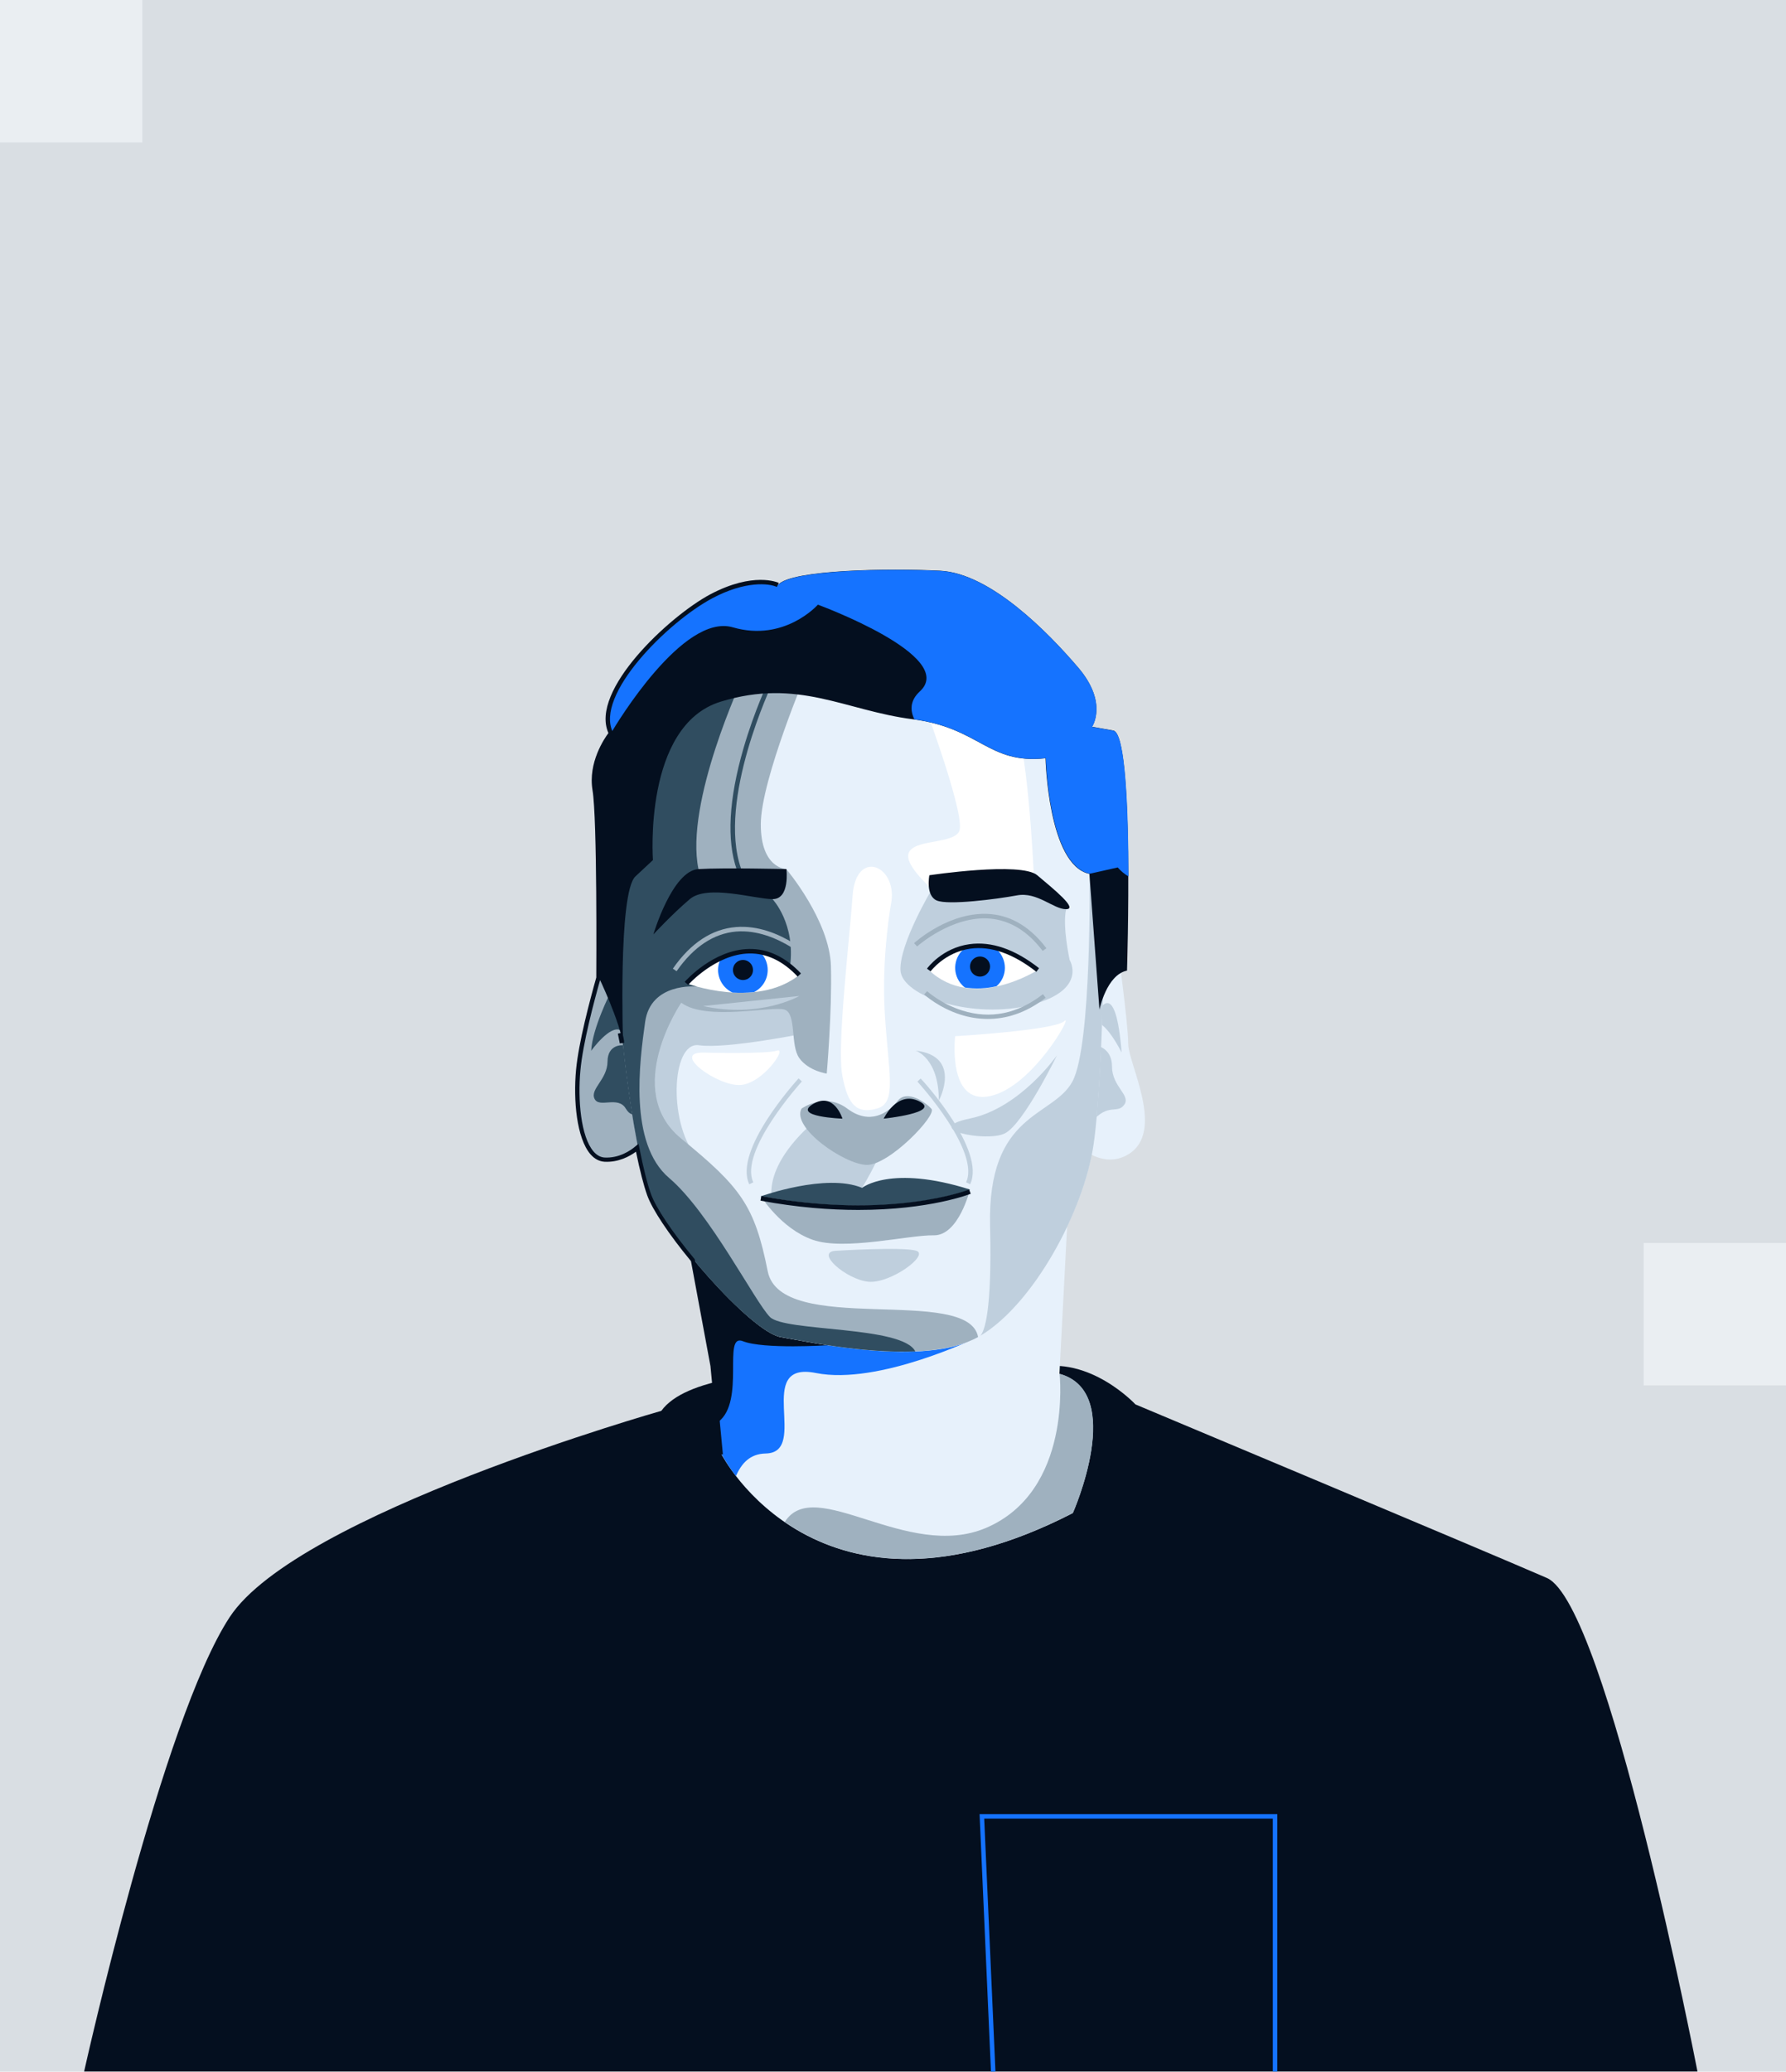 <svg width="276" height="320" viewBox="0 0 276 320" fill="none" xmlns="http://www.w3.org/2000/svg">
    <path d="M0 0H276V320H0V0Z" fill="#D9DEE3"/>
    <rect width="22" height="22" fill="#EAEEF2"/>
    <rect x="254" y="192" width="22" height="22" fill="#EAEEF2"/>
    <path d="M172.613 145.493C172.613 145.493 174.349 158.11 174.349 161.218C174.349 164.326 180.161 174.809 174.349 178.312C168.537 181.814 162.725 172.676 162.725 172.676L172.613 145.493Z"
          fill="#E7F1FB"/>
    <path d="M169.186 161.45C169.186 161.45 171.849 161.659 171.849 164.767C171.849 167.875 174.813 169.174 173.724 170.658C172.636 172.142 171.27 170.264 168.63 173.372C165.99 176.48 169.186 161.45 169.186 161.45Z"
          fill="#BFCFDD"/>
    <path d="M169.927 155.976C169.927 155.976 172.427 151.059 173.33 162.586C173.33 162.586 170.737 157.275 168.931 157.924C167.125 158.574 169.927 155.976 169.927 155.976Z"
          fill="#BFCFDD"/>
    <path d="M93.536 147.812C93.536 147.812 90.039 159.084 89.46 165.277C88.882 171.47 90.039 178.915 93.536 179.077C97.032 179.239 99.348 176.526 99.348 176.526L93.536 147.812Z"
          fill="#9FB1BF"/>
    <path d="M94.323 153.356C94.323 153.356 91.544 158.806 91.359 162.308C91.359 162.308 94.3 158.203 95.921 159.154C97.542 160.105 94.323 153.356 94.323 153.356Z"
          fill="#304D60"/>
    <path d="M96.291 161.45C96.291 161.45 93.906 161.218 93.883 163.978C93.86 166.738 91.174 168.176 91.869 169.707C92.563 171.238 95.504 169.197 96.708 171.238C97.912 173.279 99.325 171.238 99.325 171.238L96.291 161.45Z"
          fill="#304D60"/>
    <path d="M262.318 319.977C262.318 319.977 248.355 247.799 239.047 243.74C229.738 239.681 175.461 216.929 175.461 216.929C175.461 216.929 168.352 209.252 159.946 211.316C151.541 213.38 109.56 207.814 102.196 217.926C102.196 217.926 45.974 233.86 35.507 249.77C25.041 265.681 13 319.977 13 319.977H262.318Z"
          fill="#040F1F"/>
    <path d="M106.595 191.509L110.208 210.968L111.504 224.652C111.504 224.652 126.509 253.899 165.781 233.721C165.781 233.721 174.048 215.073 163.721 212.22L165.017 187.357L106.595 191.509Z"
          fill="#E7F1FB"/>
    <path d="M123.175 190.326L106.619 191.509L110.231 210.968L111.528 224.652C112.176 225.835 112.917 226.948 113.728 227.992C114.584 226.067 115.858 224.559 118.336 224.513C125.167 224.374 116.391 210.133 126.093 212.081C135.795 214.029 151.147 206.515 151.147 206.515L123.175 190.326Z"
          fill="#1573FF"/>
    <path d="M127.968 207.79L109.073 191.323L106.595 191.509L110.208 210.968L111.018 219.619C115.232 216.395 111.597 205.888 114.792 207.164C117.988 208.44 127.968 207.79 127.968 207.79Z"
          fill="#040F1F"/>
    <path d="M170.668 139.857C170.668 139.857 170.529 166.135 168.977 176.758C167.426 187.38 159.414 201.876 151.147 206.538C142.881 211.2 125.282 207.326 120.651 206.538C116.02 205.749 102.567 190.233 100.483 184.527C98.398 178.822 95.573 160.708 95.573 149.065C95.573 137.422 102.289 104.278 103.076 104.023C103.863 103.768 138.226 99.616 139.268 99.872C140.31 100.127 138.504 95.72 149.619 103.235C160.734 110.749 170.691 121.349 170.691 121.349L170.668 139.857Z"
          fill="#E7F1FB"/>
    <path d="M142.116 106.853C142.116 106.853 148.831 124.596 148.322 128.075C147.813 131.554 133.919 127.936 144.015 137.352L159.83 136.633C159.83 136.633 159.182 120.073 157.376 112.953C155.57 105.833 142.116 106.853 142.116 106.853Z"
          fill="white"/>
    <path d="M124.819 159.525C124.819 159.525 112.385 162.076 108.008 161.45C103.632 160.824 103.215 174.207 108.008 179.1C112.801 183.994 100.992 176.108 100.992 176.108V158.76L101.988 153.796L103.747 153.356L126.394 153.843L124.819 159.525Z"
          fill="#BFCFDD"/>
    <path d="M125.699 173.395C125.699 173.395 119.169 178.567 119.192 184.272C119.215 189.978 133.201 183.507 133.201 183.507C133.201 183.507 137.694 176.131 136.536 175.088C135.378 174.044 125.699 173.395 125.699 173.395Z"
          fill="#BFCFDD"/>
    <path d="M168.375 135.01C168.375 135.01 168.745 161.427 165.735 167.04C162.725 172.652 152.583 171.701 153 189.375C153.324 202.665 152.12 205.657 151.494 206.329C159.645 201.482 167.472 187.218 169 176.758C170.552 166.135 170.69 139.857 170.69 139.857V136.424L168.375 135.01Z"
          fill="#BFCFDD"/>
    <path d="M144.015 137.352C144.015 137.352 139.014 145.702 139.152 149.83C139.291 153.958 150.568 157.53 159.367 155.211C168.167 152.892 165.295 148.276 165.295 148.276C165.295 148.276 164.138 142.965 164.763 140.437L157.631 135.705L144.015 137.352Z"
          fill="#BFCFDD"/>
    <path d="M151.147 206.515C149.642 198.42 120.651 206.515 118.637 196.356C116.622 186.197 114.469 183.391 105.276 175.876C96.083 168.362 105.276 154.886 105.276 154.886C109.143 157.762 119.378 155.327 121.253 155.953C123.129 156.579 122.087 161.45 123.523 163.445C124.958 165.439 127.76 165.833 127.76 165.833C127.76 165.833 128.594 156.324 128.408 149.25C128.223 142.176 121.508 134.244 121.508 134.244C121.508 134.244 117.548 134.175 117.571 127.286C117.595 120.398 124.796 103.467 124.796 103.467L117.132 102.191C109.791 103.072 103.4 103.884 103.076 104C102.312 104.255 95.573 137.398 95.573 149.041C95.573 160.685 98.422 178.822 100.483 184.504C102.543 190.187 115.997 205.726 120.651 206.515C125.306 207.303 142.858 211.176 151.147 206.515Z"
          fill="#9FB1BF"/>
    <path d="M113.866 134.36C112.269 129.791 112.616 123.482 114.885 115.62C116.576 109.775 118.752 105.206 118.775 105.16L119.401 105.461C119.308 105.647 110.81 123.575 114.515 134.151L113.866 134.36Z"
          fill="#304D60"/>
    <path d="M141.445 208.741C139.431 204.752 121.3 205.75 118.984 203.43C116.669 201.111 109.676 187.288 103.4 181.953C97.125 176.619 98.839 163.978 99.695 157.855C100.552 151.732 107.592 152.382 107.592 152.382L122.087 149.297C122.967 142.617 119.378 138.883 119.378 138.883L107.939 134.244C105.785 123.947 114.793 104.696 114.793 104.696L102.196 106.621C100.182 114.716 95.527 139.324 95.527 149.042C95.527 160.685 98.376 178.822 100.436 184.504C102.497 190.187 115.951 205.726 120.605 206.515C123.801 207.072 133.202 209.089 141.445 208.741Z"
          fill="#304D60"/>
    <path d="M96.292 161.45C96.292 161.45 95.481 137.909 98.19 135.381L100.9 132.853C100.9 132.853 99.371 112.071 111.366 108.384C123.361 104.696 130.562 109.752 141.029 111.097C151.495 112.443 152.653 118.079 161.568 117.128C161.568 117.128 161.961 133.641 168.352 134.986L169.904 155.953C169.904 155.953 170.992 150.572 174.164 149.923C174.164 149.923 175.322 113.417 172.034 112.837L168.746 112.257C168.746 112.257 171.27 108.569 166.616 103.119C161.961 97.668 153.046 88.553 145.289 88.159C137.532 87.765 122.411 87.974 120.281 90.293C120.281 90.293 116.599 88.553 110 92.032C103.4 95.535 91.383 106.992 94.486 113.185C94.486 113.185 91.197 117.267 91.962 121.929C92.726 126.59 92.54 150.967 92.54 150.967C92.54 150.967 95.898 157.971 96.292 161.45Z"
          fill="#040F1F"/>
    <path d="M153.138 320L151.379 280.223H197.389V319.977H196.694V280.919H152.096L153.833 319.977L153.138 320Z"
          fill="#1573FF"/>
    <path d="M143.621 135.195C143.621 135.195 157.77 133.061 160.294 135.195C162.818 137.329 166.685 140.437 164.739 140.437C162.794 140.437 160.294 137.723 157.168 138.303C154.042 138.883 146.516 139.857 144.756 139.092C142.996 138.326 143.621 135.195 143.621 135.195Z"
          fill="#040F1F"/>
    <path d="M121.531 134.244C121.531 134.244 122.11 138.883 119.401 138.883C116.692 138.883 109.328 136.564 106.596 138.883C103.863 141.202 100.969 144.333 100.969 144.333C100.969 144.333 103.886 134.476 107.939 134.244C111.991 134.012 121.531 134.244 121.531 134.244Z"
          fill="#040F1F"/>
    <path d="M104.558 150.016L103.979 149.622C106.734 145.656 110.023 143.499 113.727 143.197C120.558 142.64 126.37 148.555 126.602 148.787L126.093 149.274C126.046 149.204 120.281 143.359 113.751 143.893C110.3 144.194 107.198 146.235 104.558 150.016Z"
          fill="#9FB1BF"/>
    <path d="M161.128 146.885C158.858 143.87 156.149 142.2 153.092 141.898C147.165 141.342 141.792 146.143 141.723 146.189L141.26 145.679C141.491 145.47 146.91 140.623 153.162 141.202C156.427 141.504 159.298 143.29 161.706 146.467L161.128 146.885Z"
          fill="#9FB1BF"/>
    <path d="M143.529 149.83C143.529 149.83 148.994 141.944 160.363 149.83C160.363 149.83 150.36 156.301 143.529 149.83Z"
          fill="white"/>
    <path d="M123.522 150.595C123.522 150.595 116.043 141.666 106.086 151.894C106.086 151.894 116.807 155.907 123.522 150.595Z"
          fill="white"/>
    <path d="M155.292 149.506C155.292 148.462 154.875 147.488 154.134 146.746C152.49 146.282 150.777 146.189 149.086 146.467C147.419 147.766 147.118 150.178 148.415 151.848C148.623 152.103 148.855 152.358 149.133 152.544C150.753 152.776 152.398 152.706 153.995 152.335C154.806 151.639 155.292 150.596 155.292 149.506Z"
          fill="#1573FF"/>
    <path d="M118.637 149.83C118.637 148.833 118.266 147.882 117.571 147.186C115.835 146.838 113.751 146.931 111.458 147.952C110.416 149.807 111.088 152.126 112.917 153.17C113.01 153.216 113.102 153.263 113.195 153.309C114.306 153.379 115.418 153.356 116.529 153.24C117.826 152.59 118.637 151.268 118.637 149.83Z"
          fill="#1573FF"/>
    <path d="M114.816 151.384C115.673 151.384 116.367 150.688 116.367 149.83C116.367 148.972 115.673 148.276 114.816 148.276C113.959 148.276 113.264 148.972 113.264 149.83C113.264 150.688 113.959 151.384 114.816 151.384Z"
          fill="#040F1F"/>
    <path d="M151.448 150.851C152.305 150.851 153 150.155 153 149.297C153 148.439 152.305 147.743 151.448 147.743C150.591 147.743 149.897 148.439 149.897 149.297C149.897 150.155 150.591 150.851 151.448 150.851Z"
          fill="#040F1F"/>
    <path d="M106.341 152.126L105.808 151.663C105.994 151.454 110.254 146.676 115.765 146.583C118.66 146.537 121.369 147.813 123.777 150.364L123.268 150.851C120.999 148.439 118.475 147.233 115.789 147.279C110.602 147.372 106.387 152.08 106.341 152.126Z"
          fill="#040F1F"/>
    <path d="M160.155 150.108C156.566 147.302 153.139 146.096 149.943 146.537C146.007 147.093 143.83 150.016 143.807 150.039L143.251 149.621C143.344 149.482 145.613 146.421 149.828 145.841C153.208 145.377 156.821 146.606 160.572 149.552L160.155 150.108Z"
          fill="#040F1F"/>
    <path d="M123.522 153.843C123.522 153.843 117.456 157.345 108.656 155.397L123.522 153.843Z" fill="#BFCFDD"/>
    <path d="M152.653 157.391C151.078 157.391 149.665 157.113 148.484 156.742C145.081 155.675 142.904 153.68 142.811 153.611L143.274 153.1C143.298 153.124 145.428 155.072 148.716 156.092C153.069 157.461 157.261 156.603 161.174 153.564L161.591 154.121C158.395 156.603 155.292 157.391 152.653 157.391Z"
          fill="#9FB1BF"/>
    <path d="M117.595 184.783C117.595 184.783 120.698 189.792 125.607 191.509C130.516 193.225 140.426 190.743 144.293 190.813C148.16 190.883 149.897 183.739 149.897 183.739L129.219 184.783H117.595Z"
          fill="#9FB1BF"/>
    <path d="M117.595 184.783C117.595 184.783 127.667 181.164 133.225 183.484C133.225 183.484 137.624 179.866 149.897 183.739C149.897 183.739 137.995 188.54 117.595 184.783Z"
          fill="#304D60"/>
    <path d="M132.646 186.893C128.316 186.893 123.245 186.522 117.525 185.455L117.641 184.76C137.717 188.447 149.642 183.785 149.758 183.739L150.013 184.388C149.943 184.435 143.668 186.893 132.646 186.893Z"
          fill="#040F1F"/>
    <path d="M123.87 171.238C123.87 171.238 127.482 168.64 130.933 171.238C134.383 173.835 137.231 171.957 138.69 170.078C140.148 168.199 143.089 170.31 143.946 171.284C144.803 172.258 137.393 180.028 133.92 179.935C130.446 179.843 122.249 174.16 123.87 171.238Z"
          fill="#9FB1BF"/>
    <path d="M136.559 172.791C136.559 172.791 138.62 168.385 142.07 170.124C145.521 171.864 136.559 172.791 136.559 172.791Z"
          fill="#040F1F"/>
    <path d="M130.191 172.792C130.191 172.792 128.895 168.57 125.63 170.542C122.365 172.513 130.191 172.792 130.191 172.792Z"
          fill="#040F1F"/>
    <path d="M165.805 233.697C165.805 233.697 174.071 215.05 163.744 212.197C163.744 212.197 165.782 230.311 152.351 236.017C140.171 241.166 125.884 227.76 121.276 235.089C129.682 240.887 144.015 244.9 165.805 233.697Z"
          fill="#9FB1BF"/>
    <path d="M141.491 162.285C141.491 162.285 145.081 163.375 145.081 169.985C145.104 170.008 148.762 163.12 141.491 162.285Z"
          fill="#BFCFDD"/>
    <path d="M163.328 163.027C163.328 163.027 157.654 171.168 149.897 172.768C142.14 174.369 152.421 176.502 155.292 175.064C158.164 173.626 163.328 163.027 163.328 163.027Z"
          fill="#BFCFDD"/>
    <path d="M147.604 160.058C147.604 160.058 162.934 159.154 164.462 157.739C165.99 156.324 159.599 167.921 152.977 169.313C146.354 170.704 147.604 160.058 147.604 160.058Z"
          fill="white"/>
    <path d="M137.763 139.231C137.763 139.231 136.165 147.604 136.744 156.742C137.323 165.88 138.643 170.38 135.517 171.238C132.391 172.096 131.025 170.704 130.168 166.135C129.311 161.566 131.256 145.4 131.766 138.28C132.275 131.16 138.527 133.572 137.763 139.231Z"
          fill="white"/>
    <path d="M108.68 162.586C108.68 162.586 118.428 162.842 120.072 162.285C121.717 161.728 117.896 167.411 114.376 167.596C110.856 167.782 103.655 162.54 108.68 162.586Z"
          fill="white"/>
    <path d="M174.396 135.381C174.373 125.129 173.933 113.208 172.057 112.86L168.769 112.28C168.769 112.28 171.293 108.592 166.639 103.142C161.984 97.691 153.069 88.576 145.312 88.182C137.555 87.788 122.434 87.996 120.304 90.316C120.304 90.316 116.622 88.576 110.023 92.055C103.423 95.558 91.498 106.922 94.485 113.138C95.226 111.886 105.554 94.653 113.264 96.903C121.253 99.222 126.394 93.401 126.394 93.401C126.394 93.401 148.091 101.356 142.14 106.806C140.681 108.152 140.588 109.636 141.306 111.12C151.541 112.535 152.768 118.078 161.614 117.104C161.614 117.104 162.007 133.618 168.398 134.963L172.728 133.989C173.215 134.546 173.77 135.009 174.396 135.381Z"
          fill="#1573FF"/>
    <path d="M111.088 224.675L109.791 211.014L106.781 194.802C103.33 190.627 100.806 186.823 100.019 184.643C99.487 183.159 98.885 180.839 98.282 177.894C97.264 178.636 95.55 179.564 93.42 179.448C92.609 179.401 91.868 179.007 91.243 178.288C89.113 175.807 88.58 169.962 89.02 165.254C89.414 161.056 91.15 154.515 92.146 150.99C92.146 149.784 92.308 126.544 91.567 122.067C90.85 117.8 93.397 114.066 94.022 113.231C91.104 106.644 103.446 95.163 109.768 91.8C116.437 88.275 120.188 89.968 120.35 90.037L120.049 90.664C118.822 90.084 115.14 89.713 110.092 92.403C103.145 96.091 91.868 107.363 94.716 113.115L94.809 113.324L94.67 113.509C94.647 113.556 91.475 117.522 92.216 121.975C92.98 126.613 92.818 150.085 92.818 151.082V151.129L92.795 151.175C91.799 154.677 90.062 161.195 89.692 165.369C89.275 169.776 89.738 175.575 91.729 177.871C92.239 178.451 92.795 178.752 93.42 178.798C95.666 178.914 97.403 177.755 98.236 177.036L98.676 176.665L98.792 177.244C99.417 180.422 100.042 182.904 100.598 184.434C101.362 186.568 103.863 190.302 107.313 194.454L107.36 194.524L110.416 210.968L111.713 224.652L111.088 224.675ZM95.782 161.171L95.481 159.664L96.152 159.502C96.268 159.896 96.361 160.29 96.43 160.708V160.731L96.453 161.079L95.782 161.171Z"
          fill="#040F1F"/>
    <path d="M115.788 182.927C113.311 177.709 122.99 167.04 123.407 166.576L123.916 167.04C123.823 167.156 114.144 177.825 116.414 182.626L115.788 182.927Z"
          fill="#BFCFDD"/>
    <path d="M149.92 182.927L149.295 182.625C150.221 180.677 149.225 177.361 146.423 173.093C144.27 169.8 141.792 167.086 141.769 167.063L142.279 166.599C142.719 167.016 152.398 177.708 149.92 182.927Z"
          fill="#BFCFDD"/>
    <path d="M129.173 193.202C129.173 193.202 139.57 192.552 141.607 193.202C143.645 193.851 137.601 198.304 134.198 197.98C130.794 197.655 125.838 193.364 129.173 193.202Z"
          fill="#BFCFDD"/>
</svg>
